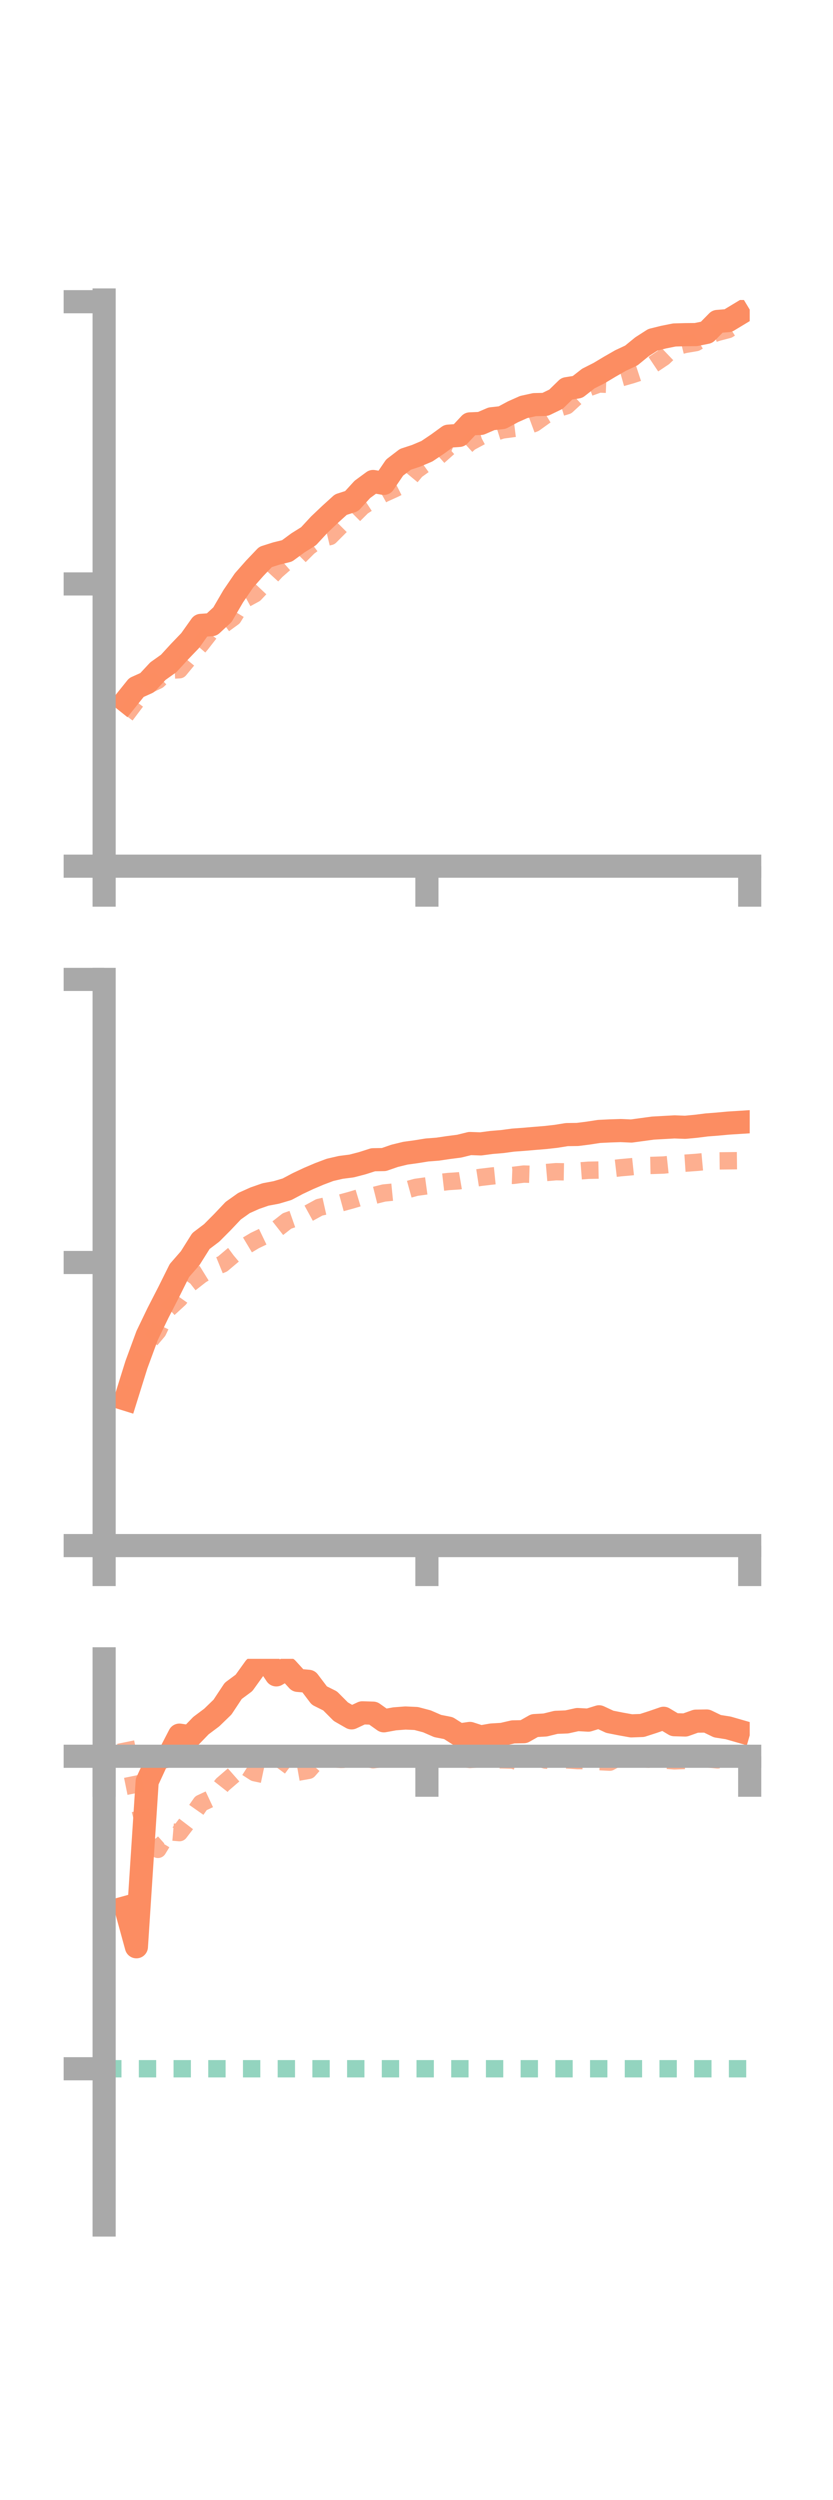 <?xml version="1.0" encoding="utf-8" standalone="no"?>
<!DOCTYPE svg PUBLIC "-//W3C//DTD SVG 1.1//EN"
  "http://www.w3.org/Graphics/SVG/1.1/DTD/svg11.dtd">
<!-- Created with matplotlib (https://matplotlib.org/) -->
<svg height="216pt" version="1.1" viewBox="0 0 72 216" width="72pt" xmlns="http://www.w3.org/2000/svg" xmlns:xlink="http://www.w3.org/1999/xlink">
 <defs>
  <style type="text/css">*{stroke-linecap:butt;stroke-linejoin:round;}</style>
 </defs>
 <g id="figure_1">
  <g id="patch_1">
   <path d="M 0 216 
L 72 216 
L 72 0 
L 0 0 
z
" style="fill:none;"/>
  </g>
  <g id="axes_1">
   <g id="patch_2">
    <path d="M 9 74.838 
L 64.8 74.838 
L 64.8 25.92 
L 9 25.92 
z
" style="fill:none;"/>
   </g>
   <g id="matplotlib.axis_1">
    <g id="xtick_1">
     <g id="line2d_1">
      <defs>
       <path d="M 0 0 
L 0 3.5 
" id="me75e078b3b" style="stroke:#a9a9a9;stroke-width:2;"/>
      </defs>
      <g>
       <use style="fill:#a9a9a9;stroke:#a9a9a9;stroke-width:2;" x="9" xlink:href="#me75e078b3b" y="74.838"/>
      </g>
     </g>
    </g>
    <g id="xtick_2">
     <g id="line2d_2">
      <g>
       <use style="fill:#a9a9a9;stroke:#a9a9a9;stroke-width:2;" x="36.9" xlink:href="#me75e078b3b" y="74.838"/>
      </g>
     </g>
    </g>
    <g id="xtick_3">
     <g id="line2d_3">
      <g>
       <use style="fill:#a9a9a9;stroke:#a9a9a9;stroke-width:2;" x="64.8" xlink:href="#me75e078b3b" y="74.838"/>
      </g>
     </g>
    </g>
   </g>
   <g id="matplotlib.axis_2">
    <g id="ytick_1">
     <g id="line2d_4">
      <defs>
       <path d="M 0 0 
L -3.5 0 
" id="mdcdee497cd" style="stroke:#a9a9a9;stroke-width:2;"/>
      </defs>
      <g>
       <use style="fill:#a9a9a9;stroke:#a9a9a9;stroke-width:2;" x="9" xlink:href="#mdcdee497cd" y="74.838"/>
      </g>
     </g>
    </g>
    <g id="ytick_2">
     <g id="line2d_5">
      <g>
       <use style="fill:#a9a9a9;stroke:#a9a9a9;stroke-width:2;" x="9" xlink:href="#mdcdee497cd" y="50.453"/>
      </g>
     </g>
    </g>
    <g id="ytick_3">
     <g id="line2d_6">
      <g>
       <use style="fill:#a9a9a9;stroke:#a9a9a9;stroke-width:2;" x="9" xlink:href="#mdcdee497cd" y="26.068"/>
      </g>
     </g>
    </g>
   </g>
   <g id="line2d_7">
    <path clip-path="url(#p77ebd7a32c)" d="M 10.86 60.559 
L 11.79 59.4 
L 12.72 58.983 
L 13.65 57.985 
L 14.58 57.323 
L 15.51 56.309 
L 16.44 55.341 
L 17.37 54.033 
L 18.3 53.969 
L 19.23 53.107 
L 20.16 51.512 
L 21.09 50.149 
L 22.02 49.097 
L 22.95 48.121 
L 23.88 47.826 
L 24.81 47.597 
L 25.74 46.911 
L 26.67 46.329 
L 27.6 45.325 
L 28.53 44.443 
L 29.46 43.599 
L 30.39 43.3 
L 31.32 42.285 
L 32.25 41.601 
L 33.18 41.764 
L 34.11 40.397 
L 35.04 39.685 
L 35.97 39.38 
L 36.9 38.986 
L 37.83 38.361 
L 38.76 37.685 
L 39.69 37.62 
L 40.62 36.624 
L 41.55 36.584 
L 42.48 36.184 
L 43.41 36.079 
L 44.34 35.579 
L 45.27 35.165 
L 46.2 34.961 
L 47.13 34.939 
L 48.06 34.489 
L 48.99 33.583 
L 49.92 33.434 
L 50.85 32.708 
L 51.78 32.237 
L 52.71 31.681 
L 53.64 31.147 
L 54.57 30.713 
L 55.5 29.953 
L 56.43 29.358 
L 57.36 29.127 
L 58.29 28.942 
L 59.22 28.916 
L 60.15 28.907 
L 61.08 28.718 
L 62.01 27.774 
L 62.94 27.7 
L 63.87 27.139 
" style="fill:none;stroke:#fc8d62;stroke-linecap:square;stroke-width:2;"/>
   </g>
   <g id="line2d_8">
    <path clip-path="url(#p77ebd7a32c)" d="M 10.86 61.803 
L 11.79 60.566 
L 12.72 59.223 
L 13.65 58.785 
L 14.58 57.915 
L 15.51 57.866 
L 16.44 56.742 
L 17.37 55.664 
L 18.3 54.468 
L 19.23 54.023 
L 20.16 53.346 
L 21.09 51.822 
L 22.02 51.315 
L 22.95 50.327 
L 23.88 49.314 
L 24.81 48.502 
L 25.74 48.192 
L 26.67 47.265 
L 27.6 46.574 
L 28.53 46.352 
L 29.46 45.419 
L 30.39 44.7 
L 31.32 43.774 
L 32.25 43.171 
L 33.18 42.653 
L 34.11 42.231 
L 35.04 41.764 
L 35.97 40.643 
L 36.9 39.974 
L 37.83 39.504 
L 38.76 38.675 
L 39.69 39.063 
L 40.62 38.219 
L 41.55 37.72 
L 42.48 37.448 
L 43.41 37.153 
L 44.34 37.029 
L 45.27 36.915 
L 46.2 36.57 
L 47.13 35.902 
L 48.06 35.341 
L 48.99 35.056 
L 49.92 34.199 
L 50.85 33.513 
L 51.78 33.177 
L 52.71 33.215 
L 53.64 32.658 
L 54.57 32.395 
L 55.5 32.091 
L 56.43 31.498 
L 57.36 30.877 
L 58.29 29.988 
L 59.22 29.758 
L 60.15 29.601 
L 61.08 29.041 
L 62.01 28.722 
L 62.94 28.478 
L 63.87 27.887 
" style="fill:none;stroke:#fc8d62;stroke-dasharray:1.5,1.5;stroke-dashoffset:0;stroke-opacity:0.7;stroke-width:1.5;"/>
   </g>
   <g id="patch_3">
    <path d="M 9 74.838 
L 9 25.92 
" style="fill:none;stroke:#a9a9a9;stroke-linecap:square;stroke-linejoin:miter;stroke-width:2;"/>
   </g>
   <g id="patch_4">
    <path d="M 64.8 74.838 
L 64.8 25.92 
" style="fill:none;"/>
   </g>
   <g id="patch_5">
    <path d="M 9 74.838 
L 64.8 74.838 
" style="fill:none;stroke:#a9a9a9;stroke-linecap:square;stroke-linejoin:miter;stroke-width:2;"/>
   </g>
   <g id="patch_6">
    <path d="M 9 25.92 
L 64.8 25.92 
" style="fill:none;"/>
   </g>
  </g>
  <g id="axes_2">
   <g id="patch_7">
    <path d="M 9 133.539 
L 64.8 133.539 
L 64.8 84.621 
L 9 84.621 
z
" style="fill:none;"/>
   </g>
   <g id="matplotlib.axis_3">
    <g id="xtick_4">
     <g id="line2d_9">
      <g>
       <use style="fill:#a9a9a9;stroke:#a9a9a9;stroke-width:2;" x="9" xlink:href="#me75e078b3b" y="133.539"/>
      </g>
     </g>
    </g>
    <g id="xtick_5">
     <g id="line2d_10">
      <g>
       <use style="fill:#a9a9a9;stroke:#a9a9a9;stroke-width:2;" x="36.9" xlink:href="#me75e078b3b" y="133.539"/>
      </g>
     </g>
    </g>
    <g id="xtick_6">
     <g id="line2d_11">
      <g>
       <use style="fill:#a9a9a9;stroke:#a9a9a9;stroke-width:2;" x="64.8" xlink:href="#me75e078b3b" y="133.539"/>
      </g>
     </g>
    </g>
   </g>
   <g id="matplotlib.axis_4">
    <g id="ytick_4">
     <g id="line2d_12">
      <g>
       <use style="fill:#a9a9a9;stroke:#a9a9a9;stroke-width:2;" x="9" xlink:href="#mdcdee497cd" y="133.539"/>
      </g>
     </g>
    </g>
    <g id="ytick_5">
     <g id="line2d_13">
      <g>
       <use style="fill:#a9a9a9;stroke:#a9a9a9;stroke-width:2;" x="9" xlink:href="#mdcdee497cd" y="109.08"/>
      </g>
     </g>
    </g>
    <g id="ytick_6">
     <g id="line2d_14">
      <g>
       <use style="fill:#a9a9a9;stroke:#a9a9a9;stroke-width:2;" x="9" xlink:href="#mdcdee497cd" y="84.621"/>
      </g>
     </g>
    </g>
   </g>
   <g id="line2d_15">
    <path clip-path="url(#p43ed90d193)" d="M 10.86 120.889 
L 11.79 117.912 
L 12.72 115.382 
L 13.65 113.45 
L 14.58 111.64 
L 15.51 109.77 
L 16.44 108.703 
L 17.37 107.223 
L 18.3 106.519 
L 19.23 105.584 
L 20.16 104.602 
L 21.09 103.942 
L 22.02 103.525 
L 22.95 103.201 
L 23.88 103.027 
L 24.81 102.751 
L 25.74 102.258 
L 26.67 101.822 
L 27.6 101.425 
L 28.53 101.075 
L 29.46 100.861 
L 30.39 100.742 
L 31.32 100.5 
L 32.25 100.202 
L 33.18 100.186 
L 34.11 99.864 
L 35.04 99.637 
L 35.97 99.509 
L 36.9 99.359 
L 37.83 99.287 
L 38.76 99.149 
L 39.69 99.029 
L 40.62 98.8 
L 41.55 98.833 
L 42.48 98.709 
L 43.41 98.632 
L 44.34 98.506 
L 45.27 98.439 
L 46.2 98.359 
L 47.13 98.283 
L 48.06 98.179 
L 48.99 98.03 
L 49.92 98.017 
L 50.85 97.899 
L 51.78 97.756 
L 52.71 97.711 
L 53.64 97.68 
L 54.57 97.721 
L 55.5 97.595 
L 56.43 97.468 
L 57.36 97.416 
L 58.29 97.364 
L 59.22 97.398 
L 60.15 97.311 
L 61.08 97.194 
L 62.01 97.122 
L 62.94 97.036 
L 63.87 96.977 
" style="fill:none;stroke:#fc8d62;stroke-linecap:square;stroke-width:2;"/>
   </g>
   <g id="line2d_16">
    <path clip-path="url(#p43ed90d193)" d="M 10.86 121.299 
L 11.79 118.104 
L 12.72 116.11 
L 13.65 115.014 
L 14.58 113.065 
L 15.51 112.212 
L 16.44 110.89 
L 17.37 110.164 
L 18.3 109.59 
L 19.23 109.212 
L 20.16 108.427 
L 21.09 107.74 
L 22.02 107.183 
L 22.95 106.738 
L 23.88 106.218 
L 24.81 105.49 
L 25.74 105.166 
L 26.67 104.825 
L 27.6 104.316 
L 28.53 104.107 
L 29.46 103.936 
L 30.39 103.682 
L 31.32 103.402 
L 32.25 103.311 
L 33.18 103.077 
L 34.11 102.985 
L 35.04 102.838 
L 35.97 102.582 
L 36.9 102.455 
L 37.83 102.19 
L 38.76 102.084 
L 39.69 102.022 
L 40.62 101.864 
L 41.55 101.721 
L 42.48 101.612 
L 43.41 101.518 
L 44.34 101.554 
L 45.27 101.44 
L 46.2 101.467 
L 47.13 101.314 
L 48.06 101.234 
L 48.99 101.251 
L 49.92 101.182 
L 50.85 101.11 
L 51.78 101.093 
L 52.71 100.998 
L 53.64 100.89 
L 54.57 100.808 
L 55.5 100.71 
L 56.43 100.69 
L 57.36 100.659 
L 58.29 100.561 
L 59.22 100.499 
L 60.15 100.433 
L 61.08 100.348 
L 62.01 100.303 
L 62.94 100.293 
L 63.87 100.282 
" style="fill:none;stroke:#fc8d62;stroke-dasharray:1.5,1.5;stroke-dashoffset:0;stroke-opacity:0.7;stroke-width:1.5;"/>
   </g>
   <g id="patch_8">
    <path d="M 9 133.539 
L 9 84.621 
" style="fill:none;stroke:#a9a9a9;stroke-linecap:square;stroke-linejoin:miter;stroke-width:2;"/>
   </g>
   <g id="patch_9">
    <path d="M 64.8 133.539 
L 64.8 84.621 
" style="fill:none;"/>
   </g>
   <g id="patch_10">
    <path d="M 9 133.539 
L 64.8 133.539 
" style="fill:none;stroke:#a9a9a9;stroke-linecap:square;stroke-linejoin:miter;stroke-width:2;"/>
   </g>
   <g id="patch_11">
    <path d="M 9 84.621 
L 64.8 84.621 
" style="fill:none;"/>
   </g>
  </g>
  <g id="axes_3">
   <g id="patch_12">
    <path d="M 9 192.24 
L 64.8 192.24 
L 64.8 143.322 
L 9 143.322 
z
" style="fill:none;"/>
   </g>
   <g id="matplotlib.axis_5">
    <g id="xtick_7">
     <g id="line2d_17">
      <g>
       <use style="fill:#a9a9a9;stroke:#a9a9a9;stroke-width:2;" x="9" xlink:href="#me75e078b3b" y="151.741"/>
      </g>
     </g>
    </g>
    <g id="xtick_8">
     <g id="line2d_18">
      <g>
       <use style="fill:#a9a9a9;stroke:#a9a9a9;stroke-width:2;" x="36.9" xlink:href="#me75e078b3b" y="151.741"/>
      </g>
     </g>
    </g>
    <g id="xtick_9">
     <g id="line2d_19">
      <g>
       <use style="fill:#a9a9a9;stroke:#a9a9a9;stroke-width:2;" x="64.8" xlink:href="#me75e078b3b" y="151.741"/>
      </g>
     </g>
    </g>
   </g>
   <g id="matplotlib.axis_6">
    <g id="ytick_7">
     <g id="line2d_20">
      <g>
       <use style="fill:#a9a9a9;stroke:#a9a9a9;stroke-width:2;" x="9" xlink:href="#mdcdee497cd" y="151.741"/>
      </g>
     </g>
    </g>
    <g id="ytick_8">
     <g id="line2d_21">
      <g>
       <use style="fill:#a9a9a9;stroke:#a9a9a9;stroke-width:2;" x="9" xlink:href="#mdcdee497cd" y="178.74"/>
      </g>
     </g>
    </g>
   </g>
   <g id="line2d_22">
    <path clip-path="url(#p4cf9082fe5)" d="M 10.86 164.813 
L 11.79 168.201 
L 12.72 153.925 
L 13.65 151.908 
L 14.58 151.709 
L 15.51 149.915 
L 16.44 150.055 
L 17.37 149.093 
L 18.3 148.396 
L 19.23 147.497 
L 20.16 146.092 
L 21.09 145.402 
L 22.02 144.108 
L 22.95 143.322 
L 23.88 144.71 
L 24.81 144.166 
L 25.74 145.185 
L 26.67 145.266 
L 27.6 146.494 
L 28.53 146.958 
L 29.46 147.891 
L 30.39 148.424 
L 31.32 147.989 
L 32.25 148.017 
L 33.18 148.678 
L 34.11 148.508 
L 35.04 148.436 
L 35.97 148.478 
L 36.9 148.723 
L 37.83 149.128 
L 38.76 149.311 
L 39.69 149.901 
L 40.62 149.769 
L 41.55 150.07 
L 42.48 149.906 
L 43.41 149.85 
L 44.34 149.636 
L 45.27 149.618 
L 46.2 149.092 
L 47.13 149.038 
L 48.06 148.81 
L 48.99 148.774 
L 49.92 148.569 
L 50.85 148.62 
L 51.78 148.332 
L 52.71 148.764 
L 53.64 148.948 
L 54.57 149.115 
L 55.5 149.081 
L 56.43 148.781 
L 57.36 148.459 
L 58.29 149.015 
L 59.22 149.041 
L 60.15 148.709 
L 61.08 148.695 
L 62.01 149.144 
L 62.94 149.29 
L 63.87 149.558 
" style="fill:none;stroke:#fc8d62;stroke-linecap:square;stroke-width:2;"/>
   </g>
   <g id="line2d_23">
    <path clip-path="url(#p4cf9082fe5)" d="M 10.86 150.519 
L 11.79 155.097 
L 12.72 158.74 
L 13.65 159.785 
L 14.58 158.26 
L 15.51 158.34 
L 16.44 157.124 
L 17.37 155.798 
L 18.3 155.363 
L 19.23 154.183 
L 20.16 153.382 
L 21.09 152.564 
L 22.02 153.161 
L 22.95 153.358 
L 23.88 152.989 
L 24.81 151.741 
L 25.74 153.123 
L 26.67 152.958 
L 27.6 151.897 
L 28.53 151.926 
L 29.46 152.014 
L 30.39 151.984 
L 31.32 151.832 
L 32.25 152.045 
L 33.18 151.921 
L 34.11 151.868 
L 35.04 151.91 
L 35.97 151.877 
L 36.9 151.877 
L 37.83 151.741 
L 38.76 151.819 
L 39.69 151.876 
L 40.62 152.021 
L 41.55 151.946 
L 42.48 152.048 
L 43.41 152.05 
L 44.34 152.073 
L 45.27 152.404 
L 46.2 151.741 
L 47.13 152.065 
L 48.06 152.145 
L 48.99 152.052 
L 49.92 152.118 
L 50.85 152.117 
L 51.78 152.206 
L 52.71 152.25 
L 53.64 151.741 
L 54.57 151.975 
L 55.5 151.96 
L 56.43 152.014 
L 57.36 152.067 
L 58.29 152.139 
L 59.22 152.104 
L 60.15 151.976 
L 61.08 151.963 
L 62.01 152.053 
L 62.94 151.993 
L 63.87 151.94 
" style="fill:none;stroke:#fc8d62;stroke-dasharray:1.5,1.5;stroke-dashoffset:0;stroke-opacity:0.7;stroke-width:1.5;"/>
   </g>
   <g id="line2d_24">
    <path clip-path="url(#p4cf9082fe5)" d="M 9 178.74 
L 64.8 178.74 
" style="fill:none;stroke:#66c2a5;stroke-dasharray:1.5,1.5;stroke-dashoffset:0;stroke-opacity:0.7;stroke-width:1.5;"/>
   </g>
   <g id="patch_13">
    <path d="M 9 192.24 
L 9 143.322 
" style="fill:none;stroke:#a9a9a9;stroke-linecap:square;stroke-linejoin:miter;stroke-width:2;"/>
   </g>
   <g id="patch_14">
    <path d="M 64.8 192.24 
L 64.8 143.322 
" style="fill:none;"/>
   </g>
   <g id="patch_15">
    <path d="M 9 151.741 
L 64.8 151.741 
" style="fill:none;stroke:#a9a9a9;stroke-linecap:square;stroke-linejoin:miter;stroke-width:2;"/>
   </g>
   <g id="patch_16">
    <path d="M 9 143.322 
L 64.8 143.322 
" style="fill:none;"/>
   </g>
  </g>
 </g>
 <defs>
  <clipPath id="p77ebd7a32c">
   <rect height="48.918" width="55.8" x="9" y="25.92"/>
  </clipPath>
  <clipPath id="p43ed90d193">
   <rect height="48.918" width="55.8" x="9" y="84.621"/>
  </clipPath>
  <clipPath id="p4cf9082fe5">
   <rect height="48.918" width="55.8" x="9" y="143.322"/>
  </clipPath>
 </defs>
</svg>
